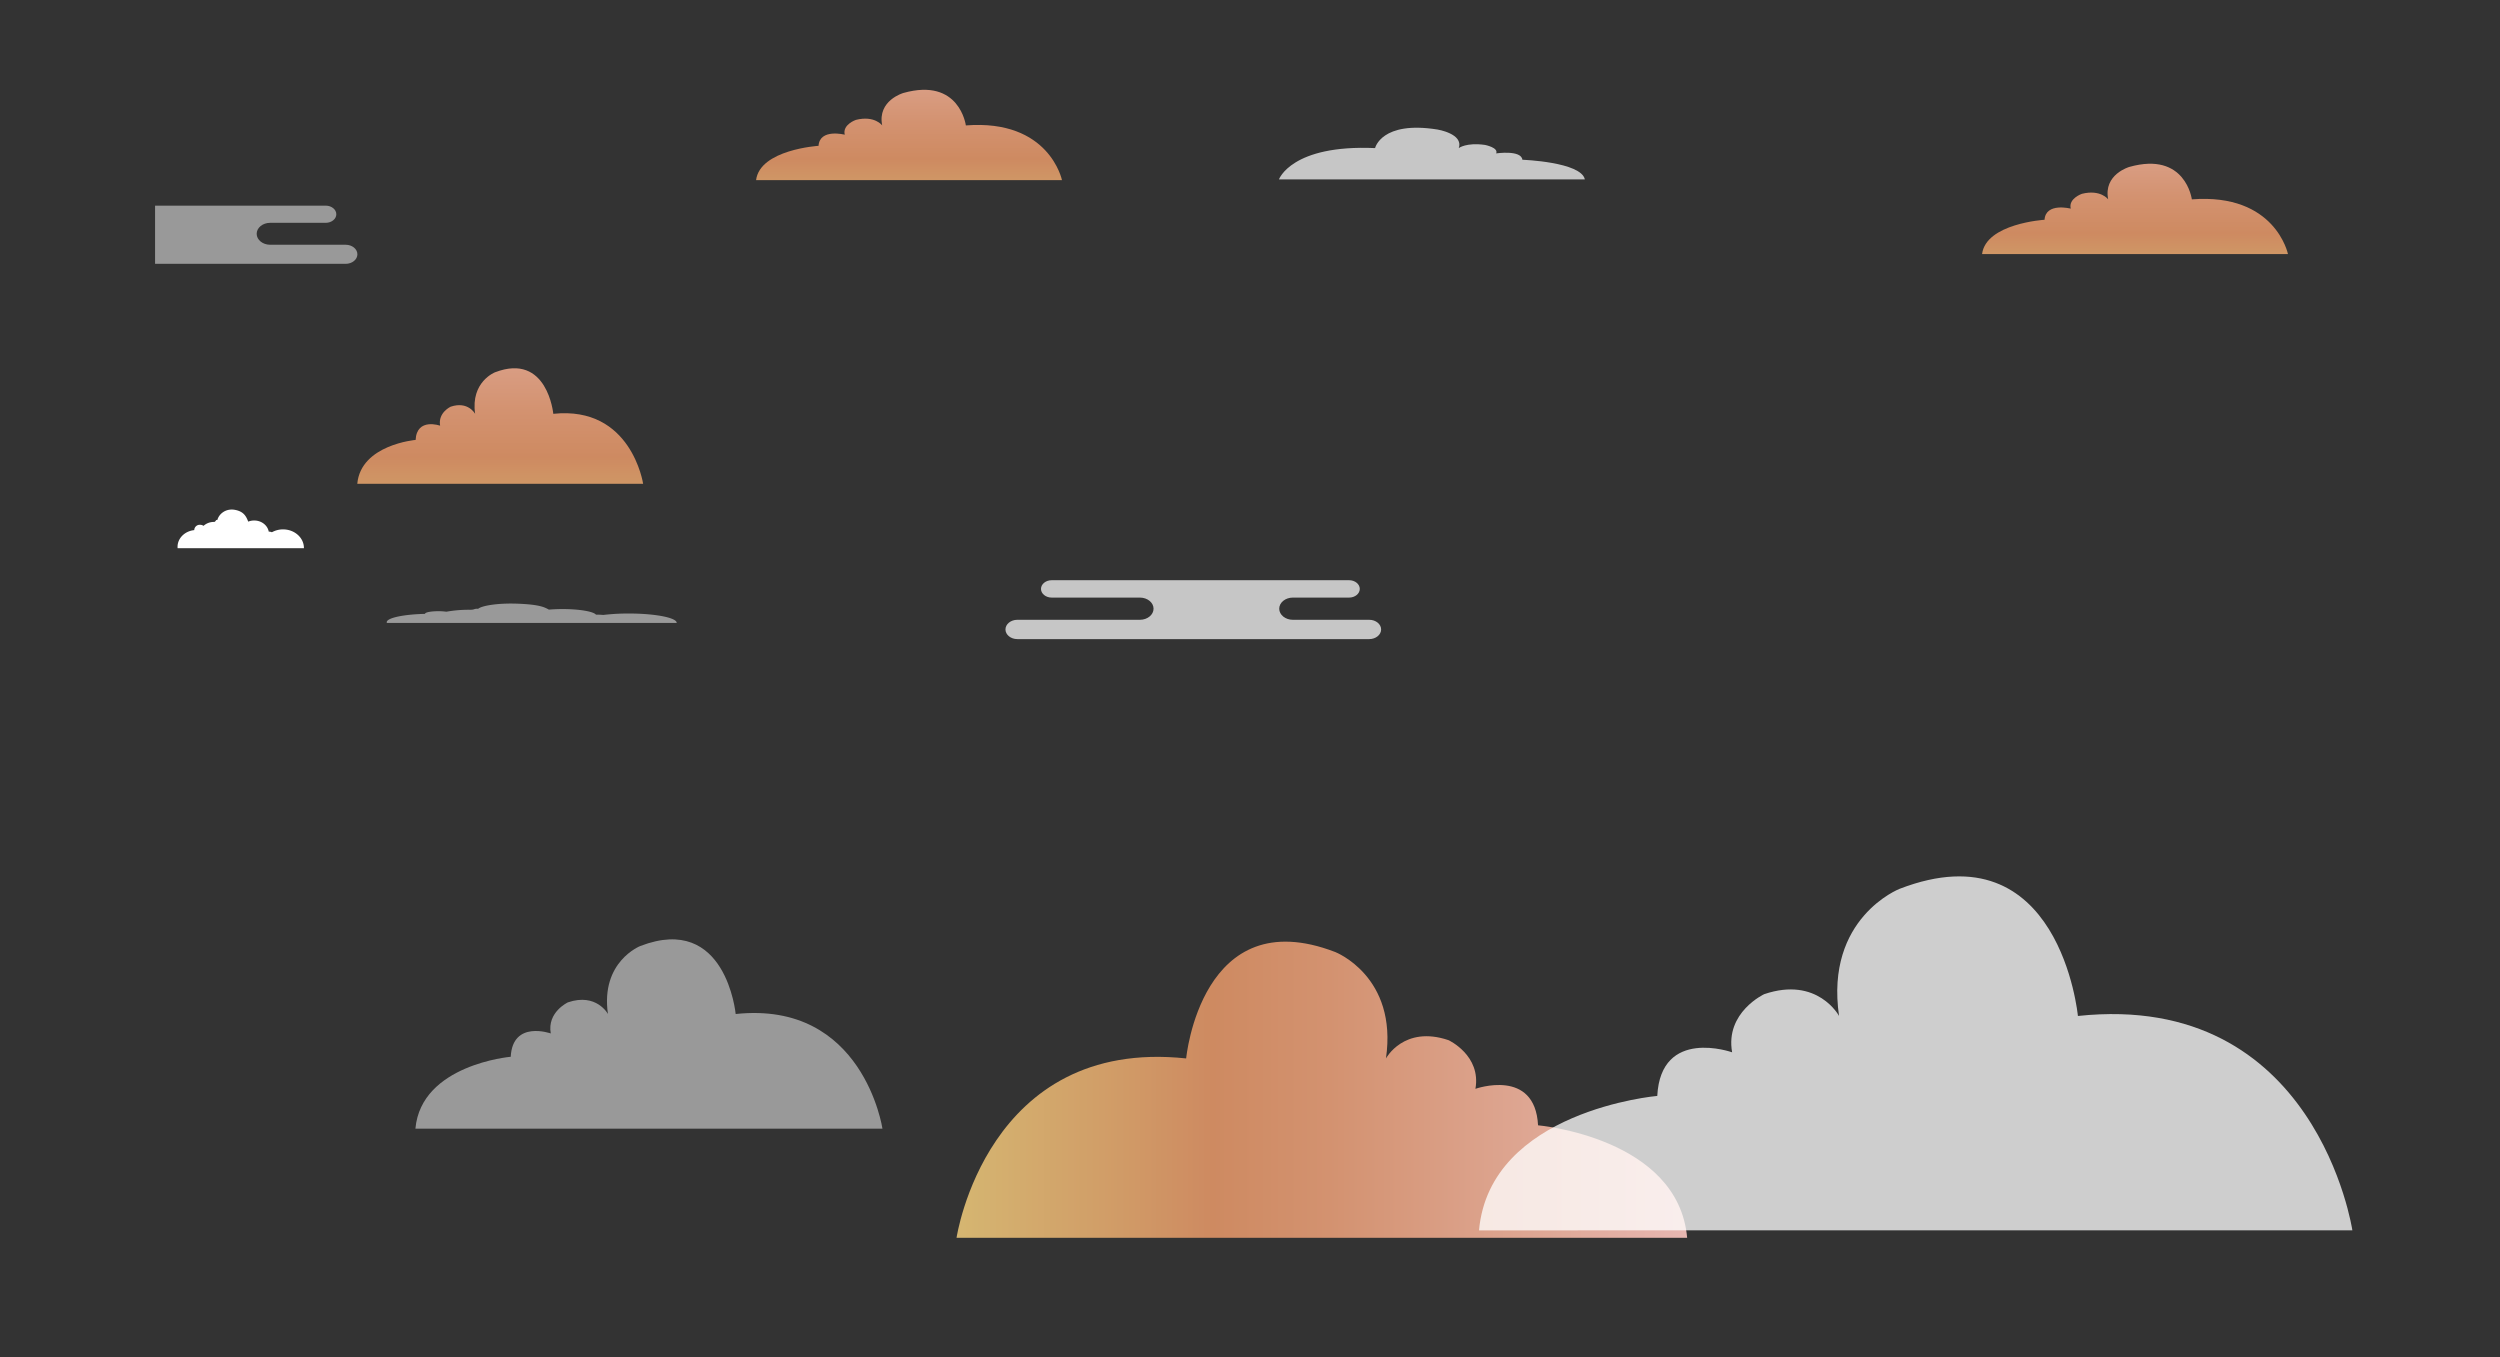 <svg xmlns="http://www.w3.org/2000/svg" xmlns:xlink="http://www.w3.org/1999/xlink" viewBox="0 0 2201.89 1195.48"><rect x="0" y="0" width="2201.89" height="1195.48" fill="#333333" stroke="none"/><defs><style>.cls-1{fill:none;}.cls-2{fill:url(#linear-gradient);}.cls-3,.cls-4,.cls-5,.cls-6{fill:#fff;}.cls-3{opacity:0.76;}.cls-4{opacity:0.5;}.cls-5{opacity:0.72;}.cls-7{fill:url(#linear-gradient-2);}.cls-8{fill:url(#linear-gradient-3);}.cls-9{fill:url(#linear-gradient-4);}.cls-10{clip-path:url(#clip-path);}</style><linearGradient id="linear-gradient" x1="842.44" y1="959.81" x2="1485.92" y2="959.81" gradientUnits="userSpaceOnUse"><stop offset="0" stop-color="#d5b671"/><stop offset="0.24" stop-color="#d09966"/><stop offset="0.35" stop-color="#ce8a61"/><stop offset="0.51" stop-color="#d39270"/><stop offset="0.81" stop-color="#dfa896"/><stop offset="1" stop-color="#e7b7b2"/></linearGradient><linearGradient id="linear-gradient-2" x1="440.57" y1="492.32" x2="440.57" y2="236.39" xlink:href="#linear-gradient"/><linearGradient id="linear-gradient-3" x1="800.66" y1="210.43" x2="800.66" y2="10.31" xlink:href="#linear-gradient"/><linearGradient id="linear-gradient-4" x1="1880.46" y1="275.56" x2="1880.46" y2="75.43" xlink:href="#linear-gradient"/><clipPath id="clip-path"><rect id="SVGID" class="cls-1" x="136.58" y="137.13" width="230.35" height="110"/></clipPath></defs><title>เมฆบน</title><g id="เมฆบน"><path class="cls-2" d="M1383.48,1090.22h-541s26.26-176.72,202.24-158c0,0,13.13-139.23,131.32-93.71,0,0,55.16,21.42,44.65,93.71,0,0,15.76-29.45,55.16-16.07,0,0,28.89,13.39,23.64,42.84,0,0,52.53-18.74,55.16,32.13,0,0,123.44,10.71,131.32,99.07Z"/><path class="cls-3" d="M1425.15,1083.65h646.72s-31.39-211.23-241.74-188.83c0,0-15.7-166.42-157-112,0,0-65.93,25.6-53.37,112,0,0-18.84-35.21-65.93-19.2,0,0-34.53,16-28.25,51.21,0,0-62.79-22.4-65.93,38.41,0,0-147.55,12.8-157,118.42Z"/><path class="cls-4" d="M431.37,994.1H777.23s-16.79-113-129.28-101c0,0-8.39-89-83.95-59.91,0,0-35.26,13.69-28.54,59.91,0,0-10.07-18.83-35.26-10.27,0,0-18.47,8.56-15.11,27.39,0,0-33.58-12-35.26,20.54,0,0-78.91,6.85-83.95,63.33Z"/><path class="cls-4" d="M596,548.58c0-4.54-18.91-8.22-42.2-8.22a188,188,0,0,0-22.46,1.26c-2-.17-4.16-.27-6.46-.28-2.24-2.78-14.57-4.9-29.45-4.9-4.28,0-8.35.18-12,.49-4-2.28-8.68-4.33-25.19-5.13-20-1-34.2,1.81-37.13,4.42-3.67-.32-2.72.84-7,.84a112.75,112.75,0,0,0-21,1.72,49.55,49.55,0,0,0-7.06-.46c-6.45,0-11.67,1-11.67,2.27a.46.46,0,0,0,0,.08c-19,.42-33.77,3.56-33.77,7.37a1.57,1.57,0,0,0,.13.61l-.13,0H596s0-.07,0-.1Z"/><path class="cls-5" d="M1206,545.89h-67.32c-6.6,0-12-4.4-12-9.78s5.4-9.78,12-9.78h49.57c5.17,0,9.39-3.44,9.39-7.65s-4.23-7.65-9.39-7.65h-262c-5.17,0-9.39,3.44-9.39,7.65s4.23,7.65,9.39,7.65h77.75c6.6,0,12,4.4,12,9.78s-5.4,9.78-12,9.78H896c-5.74,0-10.44,3.83-10.44,8.5s4.7,8.5,10.44,8.5h310c5.74,0,10.44-3.83,10.44-8.5S1211.75,545.89,1206,545.89Z"/><path class="cls-6" d="M267.68,482.67c0-9.06-8.24-16.41-18.39-16.41a19.94,19.94,0,0,0-9.79,2.52,8.07,8.07,0,0,0-2.81-.56c-1-5.54-6.35-9.79-12.83-9.79a14.27,14.27,0,0,0-5.24,1c-1.75-4.56-3.78-8.64-11-10.24-8.72-1.95-14.9,3.62-16.18,8.83-1.6-.64-1.19,1.68-3.05,1.68a13.5,13.5,0,0,0-9.13,3.44,5.47,5.47,0,0,0-3.08-.93,4.84,4.84,0,0,0-5.09,4.54c0,.06,0,.11,0,.16-8.28.83-14.71,7.1-14.71,14.72,0,.41,0,.81.06,1.21l-.06,0H267.68c0-.07,0-.14,0-.21Z"/><path class="cls-7" d="M354.77,426.11H566.44s-10.28-68.94-79.12-61.63c0,0-5.14-54.32-51.38-36.56,0,0-21.58,8.36-17.47,36.56,0,0-6.17-11.49-21.58-6.27,0,0-11.3,5.22-9.25,16.71,0,0-20.55-7.31-21.58,12.54,0,0-48.29,4.18-51.38,38.65Z"/><path class="cls-8" d="M708.86,158.66H935.34s-11-53.91-84.66-48.19c0,0-5.5-42.48-55-28.59,0,0-23.09,6.53-18.69,28.59,0,0-6.6-9-23.09-4.9,0,0-12.09,4.08-9.89,13.07,0,0-22-5.72-23.09,9.8,0,0-51.67,3.27-55,30.22Z"/><path class="cls-9" d="M1788.66,223.78h226.48s-11-53.91-84.66-48.19c0,0-5.5-42.48-55-28.59,0,0-23.09,6.53-18.69,28.59,0,0-6.6-9-23.09-4.9,0,0-12.09,4.08-9.89,13.07,0,0-22-5.72-23.09,9.8,0,0-51.67,3.27-55,30.22Z"/><path class="cls-5" d="M1352.93,158H1126.45s11-30.82,84.66-27.56c0,0,5.5-24.29,55-16.35,0,0,23.09,3.74,18.69,16.35,0,0,6.6-5.14,23.09-2.8,0,0,12.09,2.34,9.89,7.47,0,0,22-3.27,23.09,5.6,0,0,51.67,1.87,55,17.28Z"/><g class="cls-10"><path class="cls-4" d="M304.46,215.57H237.92c-6.53,0-11.86-4.35-11.86-9.66s5.34-9.66,11.86-9.66h49c5.11,0,9.29-3.4,9.29-7.56s-4.18-7.56-9.29-7.56H28c-5.11,0-9.29,3.4-9.29,7.56s4.18,7.56,9.29,7.56h76.86c6.53,0,11.86,4.35,11.86,9.66s-5.34,9.66-11.86,9.66H-2c-5.67,0-10.32,3.78-10.32,8.4s4.64,8.4,10.32,8.4H304.46c5.67,0,10.32-3.78,10.32-8.4S310.14,215.57,304.46,215.57Z"/></g></g></svg>